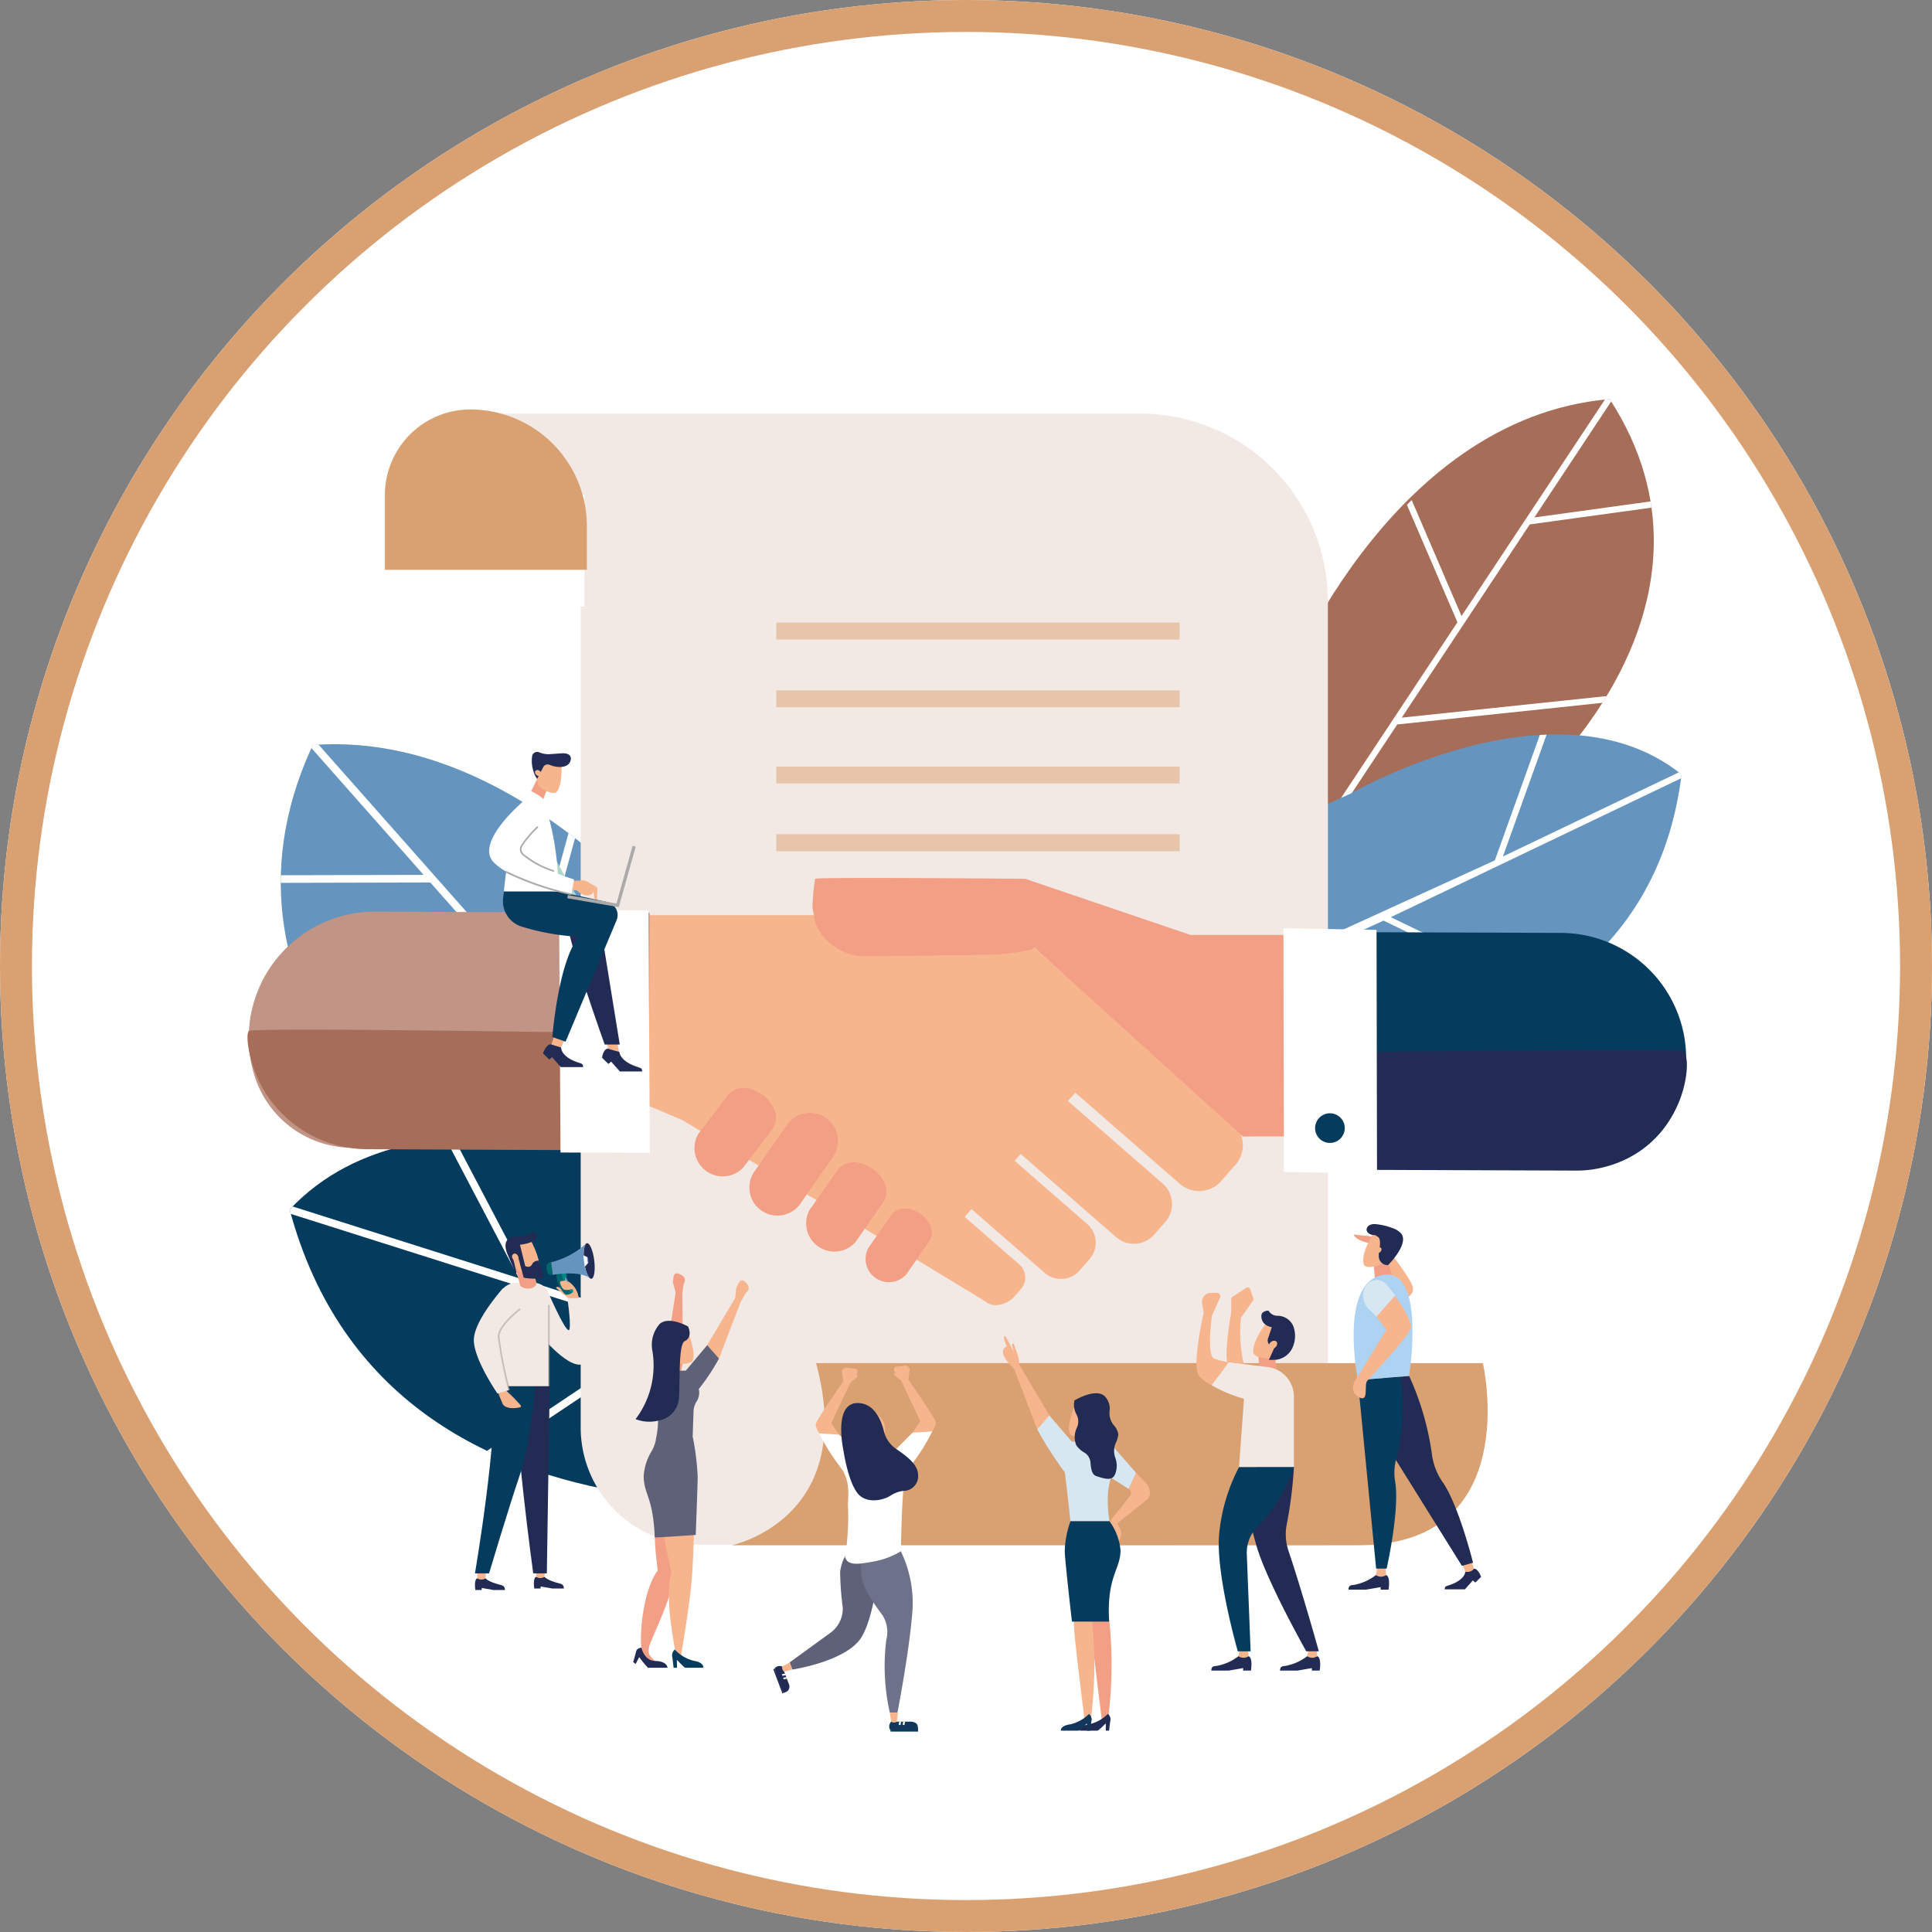 <svg xmlns="http://www.w3.org/2000/svg" xmlns:xlink="http://www.w3.org/1999/xlink" width="242" height="242" viewBox="0 0 242 242">
  <rect x="0" y="0" width="242" height="242" fill="#808080" stroke="none"/>
  <defs>
    <clipPath id="clip-path">
      <rect id="Rectángulo_25707" data-name="Rectángulo 25707" width="180.3" height="166.905" fill="none"/>
    </clipPath>
    <clipPath id="clip-path-3">
      <rect id="Rectángulo_25697" data-name="Rectángulo 25697" width="50.523" height="2.121" fill="none"/>
    </clipPath>
    <clipPath id="clip-path-7">
      <rect id="Rectángulo_25704" data-name="Rectángulo 25704" width="0.214" height="10.189" fill="none"/>
    </clipPath>
    <clipPath id="clip-path-8">
      <rect id="Rectángulo_25705" data-name="Rectángulo 25705" width="2.878" height="10.279" fill="none"/>
    </clipPath>
  </defs>
  <g id="Grupo_25334" data-name="Grupo 25334" transform="translate(-305 -7107)">
    <g id="Elipse_60" data-name="Elipse 60" transform="translate(305 7107)" fill="#fff" stroke="#d9a171" stroke-width="4">
      <circle cx="121" cy="121" r="121" stroke="none"/>
      <circle cx="121" cy="121" r="119" fill="none"/>
    </g>
    <g id="Grupo_25024" data-name="Grupo 25024" transform="translate(336 7156.99)">
      <g id="Grupo_25023" data-name="Grupo 25023" clip-path="url(#clip-path)">
        <g id="Grupo_25022" data-name="Grupo 25022">
          <g id="Grupo_25021" data-name="Grupo 25021" clip-path="url(#clip-path)">
            <path id="Trazado_64890" data-name="Trazado 64890" d="M68.092,140.475S44.7,103.918,14.242,106.164C-1.287,139.446,33.2,162.406,33.2,162.406l37.248,7.286Z" transform="translate(-6.057 -62.839)" fill="#6595bf"/>
            <path id="Trazado_64891" data-name="Trazado 64891" d="M46.277,117.3l-5.071,18.566L14.975,106.213c-.24.013-.48.021-.721.039-.062.131-.115.26-.174.391l14.049,15.88-17.88.043c0,.17,0,.338-.005.507v.448l18.726-.045,23.413,26.463-31.377,1.077c.257.315.514.626.771.929l31.426-1.078,16.626,18.791.63.123-.076-.94L41.963,136.717l5.134-18.8q-.407-.314-.82-.625" transform="translate(-6.069 -62.927)" fill="#fff"/>
            <path id="Trazado_64892" data-name="Trazado 64892" d="M63.2,231.672S29.617,218.1,12.956,235.829c12.857,47.989,74.806,35.023,74.806,35.023Z" transform="translate(-7.676 -134.314)" fill="#053c5e"/>
            <path id="Trazado_64893" data-name="Trazado 64893" d="M12.956,236.06c.049.185.1.366.153.549l46.767,14.825L37.681,266.285q.5.241,1.014.471L61.042,251.8l18.266,5.791-.784-1.252L42.96,245.069l-9.441-17.975q-.515.041-1.03.094l9.176,17.47-28.333-8.982c-.125.128-.252.251-.375.382Z" transform="translate(-7.676 -134.545)" fill="#fff"/>
            <path id="Trazado_64894" data-name="Trazado 64894" d="M317.538,37.019S330.638,2.392,358.753,0c16.437,25.311-9.006,47.933-9.006,47.933L320.268,58.115Z" transform="translate(-188.129)" fill="#a66d58"/>
            <path id="Trazado_64895" data-name="Trazado 64895" d="M337.858,12.643,344.1,27.173,362.065.051c.2-.017.393-.037.592-.051.065.1.123.2.187.3l-9.62,14.526,14.555-2.006c.023.138.041.275.062.412l.05.365-15.244,2.1L336.615,39.9,362.272,37.2c-.173.286-.347.569-.522.844l-25.7,2.711L324.67,57.943l-.5.172-.045-.774,19.46-29.386-6.324-14.71q.3-.3.6-.6" transform="translate(-192.032)" fill="#fff"/>
            <path id="Trazado_64896" data-name="Trazado 64896" d="M305.37,110.441l-23.322,10.492c7.478,4.241,13.636,11.513,13.8,20.39q.016.855-.026,1.679a47.309,47.309,0,0,0,24.01-2.359c12.48-4.657,24.618-13.986,26.9-32.558-15.582-12.525-41.365,2.355-41.365,2.355" transform="translate(-167.103 -61.066)" fill="#6595bf"/>
            <path id="Trazado_64897" data-name="Trazado 64897" d="M363.472,108.127h0c-.115-.092-.232-.179-.348-.269L341.092,118.4l5.472-15.264q-.425.016-.849.041l-5.631,15.706-29.787,13.6q.248.48.471.973l15.371-7.025,19.892,9.615q.388-.245.772-.5L327.046,126l36.365-17.4c.02-.154.042-.308.062-.464" transform="translate(-183.84 -61.105)" fill="#fff"/>
            <path id="Trazado_64898" data-name="Trazado 64898" d="M67.1,4.462V14.6H81.961V28.645h-.468V131.5a14.682,14.682,0,0,0,14.639,14.639c1.276,0,78.954.072,78.954.072V27.994A23.532,23.532,0,0,0,151.553,4.462Z" transform="translate(-39.756 -2.644)" fill="#f2e9e4"/>
            <path id="Trazado_64899" data-name="Trazado 64899" d="M42.236,23.27V13.864A10.715,10.715,0,0,1,52.9,3.184,14.621,14.621,0,0,1,67.535,17.7V23.27Z" transform="translate(-25.023 -1.886)" fill="#d9a171"/>
            <g id="Grupo_25005" data-name="Grupo 25005" transform="translate(66.231 27.998)" opacity="0.5">
              <g id="Grupo_25004" data-name="Grupo 25004">
                <g id="Grupo_25003" data-name="Grupo 25003" clip-path="url(#clip-path-3)">
                  <rect id="Rectángulo_25696" data-name="Rectángulo 25696" width="50.524" height="2.121" transform="translate(0)" fill="#d9a171"/>
                </g>
              </g>
            </g>
            <g id="Grupo_25008" data-name="Grupo 25008" transform="translate(66.231 36.482)" opacity="0.5">
              <g id="Grupo_25007" data-name="Grupo 25007">
                <g id="Grupo_25006" data-name="Grupo 25006" clip-path="url(#clip-path-3)">
                  <rect id="Rectángulo_25698" data-name="Rectángulo 25698" width="50.524" height="2.121" transform="translate(0 0)" fill="#d9a171"/>
                </g>
              </g>
            </g>
            <g id="Grupo_25011" data-name="Grupo 25011" transform="translate(66.231 46.026)" opacity="0.5">
              <g id="Grupo_25010" data-name="Grupo 25010">
                <g id="Grupo_25009" data-name="Grupo 25009" clip-path="url(#clip-path-3)">
                  <rect id="Rectángulo_25700" data-name="Rectángulo 25700" width="50.524" height="2.121" transform="translate(0 0)" fill="#d9a171"/>
                </g>
              </g>
            </g>
            <g id="Grupo_25014" data-name="Grupo 25014" transform="translate(66.231 54.509)" opacity="0.5">
              <g id="Grupo_25013" data-name="Grupo 25013">
                <g id="Grupo_25012" data-name="Grupo 25012" clip-path="url(#clip-path-3)">
                  <rect id="Rectángulo_25702" data-name="Rectángulo 25702" width="50.524" height="2.121" transform="translate(0)" fill="#d9a171"/>
                </g>
              </g>
            </g>
            <path id="Trazado_64900" data-name="Trazado 64900" d="M227.271,319.113h-78.46s15.86-3.259,10.574-22.818h83.524s5.286,22.818-15.638,22.818" transform="translate(-88.165 -175.544)" fill="#d9a171"/>
            <path id="Trazado_64901" data-name="Trazado 64901" d="M185.423,184.673,155.9,158.609H104.6v22.96l6.413.413,5.377,2.276,30.2,17.994,7.839,4.762c1.026.895,2.776.314,3.589-.617l.8-.915a2.181,2.181,0,0,0-.231-3.173L151.8,196.4l.865-.97,9.073,7.907a3.107,3.107,0,0,0,4.526-.289l1.137-1.3a3.108,3.108,0,0,0-.331-4.523l-9.005-7.849.759-.853,11.845,10.325a3.407,3.407,0,0,0,4.96-.317l1.246-1.429a3.407,3.407,0,0,0-.363-4.957l-11.772-10.26.921-1.033,13.121,11.436a3.7,3.7,0,0,0,5.357-.6l1.415-1.624a3.7,3.7,0,0,0-.136-5.388" transform="translate(-61.972 -93.97)" fill="#f7b58e"/>
            <path id="Trazado_64902" data-name="Trazado 64902" d="M234.432,179.555,233.4,154.32h-12.41l-20.705-7.032s-25.855-.243-26.327,0a33.532,33.532,0,0,0-.333,3.621l.436,2.152A6.943,6.943,0,0,0,180.642,157l15.483-.205c.923-.011,4.661-.337,5.33-.873l26.091,23.639Z" transform="translate(-102.865 -87.199)" fill="#f39f85"/>
            <path id="Trazado_64903" data-name="Trazado 64903" d="M177.728,244.589a3.539,3.539,0,0,1-5.76-4.012l3.439-4.937c.975-1.4,2.873-1.375,4.463-.267s2.271,2.88,1.3,4.278Z" transform="translate(-101.59 -138.97)" fill="#f39f85"/>
            <path id="Trazado_64904" data-name="Trazado 64904" d="M160.807,230.477a3.513,3.513,0,1,1-5.759-4.011l4.1-5.884a3.516,3.516,0,0,1,5.758,4.013Z" transform="translate(-91.454 -129.847)" fill="#f39f85"/>
            <path id="Trazado_64905" data-name="Trazado 64905" d="M143.31,221.737a3.538,3.538,0,0,1-5.586-4.249l3.642-4.788c1.033-1.357,2.929-1.253,4.471-.08s2.147,2.973,1.115,4.33Z" transform="translate(-81.26 -125.431)" fill="#f39f85"/>
            <path id="Trazado_64906" data-name="Trazado 64906" d="M194.944,257.042a2.921,2.921,0,0,1-4.754-3.312l2.839-4.075c.8-1.155,2.371-1.136,3.684-.22s1.874,2.378,1.07,3.532Z" transform="translate(-112.436 -147.385)" fill="#f39f85"/>
            <path id="Trazado_64907" data-name="Trazado 64907" d="M353.467,163.893l-34.439-.122-.1,29.594,37.042.13a13.005,13.005,0,0,0,12.4-8.94,15.742,15.742,0,0,0-14.9-20.662" transform="translate(-188.95 -97.028)" fill="#053c5e"/>
            <path id="Trazado_64908" data-name="Trazado 64908" d="M368.736,200.123c-10.62-.192-49.764.289-49.764.289l-.052,14.634,36.38.128a13.858,13.858,0,0,0,13.833-11.781c.214-1.516.151-2.729-.4-3.27" transform="translate(-188.949 -118.538)" fill="#212b53"/>
            <path id="Trazado_64909" data-name="Trazado 64909" d="M330.06,162.852l.06,30.523-11.666-.195-.059-30.524Z" transform="translate(-188.636 -96.368)" fill="#fff"/>
            <path id="Trazado_64910" data-name="Trazado 64910" d="M330,219.509a1.857,1.857,0,1,1-1.864,1.851A1.859,1.859,0,0,1,330,219.509" transform="translate(-194.409 -130.051)" fill="#053c5e"/>
            <path id="Trazado_64911" data-name="Trazado 64911" d="M16.26,157.528l34.328.151-.13,29.593-37.151-.163a12.854,12.854,0,0,1-12.185-8.932A15.822,15.822,0,0,1,16.26,157.528" transform="translate(-0.211 -93.329)" fill="#c19485"/>
            <path id="Trazado_64912" data-name="Trazado 64912" d="M.2,193.932c4.319-.423,50.11.373,50.11.373l-.064,14.632-35.194-.155A15.123,15.123,0,0,1,.077,195.774c-.124-.931-.107-1.6.123-1.842" transform="translate(0 -114.824)" fill="#a66d58"/>
            <path id="Trazado_64913" data-name="Trazado 64913" d="M95.776,157.043l.176,30.369,11.191.049-.176-30.368Z" transform="translate(-56.744 -93.042)" fill="#fff"/>
            <path id="Trazado_64914" data-name="Trazado 64914" d="M89.343,361.972s.309.428,1.767.8c.321.082.667.138.667.667H90.337l-1.471-.254v.254h-.794s-.221-1.3.243-1.466Z" transform="translate(-52.148 -214.455)" fill="#212b53"/>
            <path id="Trazado_64915" data-name="Trazado 64915" d="M89.848,359.682l-.076.933a.9.9,0,0,1-.973.033l-.055-.033v-.933Z" transform="translate(-52.577 -213.098)" fill="#f7b58e"/>
            <path id="Trazado_64916" data-name="Trazado 64916" d="M71.236,362.429s.309.428,1.767.8c.321.081.667.137.667.667H72.231l-1.47-.254v.254h-.795s-.221-1.3.243-1.466Z" transform="translate(-41.421 -214.725)" fill="#212b53"/>
            <path id="Trazado_64917" data-name="Trazado 64917" d="M71.742,360.139l-.076.933a.9.9,0,0,1-.973.033l-.055-.033v-.933Z" transform="translate(-41.851 -213.369)" fill="#f7b58e"/>
            <path id="Trazado_64918" data-name="Trazado 64918" d="M86.8,300.486l-.358,23.442H84.736s-2.6-18.926-2.045-23.442,4.111,0,4.111,0" transform="translate(-48.945 -176.838)" fill="#212b53"/>
            <path id="Trazado_64919" data-name="Trazado 64919" d="M77.472,303.391s-.595,7.2-1.96,11.188-3.831,12.26-3.831,12.26H69.913s2.952-17.289,2.277-23.447Z" transform="translate(-41.421 -179.748)" fill="#053c5e"/>
            <path id="Trazado_64920" data-name="Trazado 64920" d="M90.87,274.114s2.1,4.908,2.639,4.908c.427,0-.16-4.008-.16-4.008h1.763s2.217,6.87.454,8.125-5.636-3.552-5.636-3.552Z" transform="translate(-53.28 -162.402)" fill="#f2e9e4"/>
            <path id="Trazado_64921" data-name="Trazado 64921" d="M76.837,304.765l.638,1.577c.307.619,1.436.635,2.186.439a.156.156,0,0,0,.073-.256,21.609,21.609,0,0,0-1.85-1.867Z" transform="translate(-45.523 -180.498)" fill="#f7b58e"/>
            <path id="Trazado_64922" data-name="Trazado 64922" d="M81.363,271.586a1.979,1.979,0,0,1,1.695.939,1.333,1.333,0,0,1,.207.673v11.345H76.823V273.936a2.451,2.451,0,0,1,2.437-2.358c.981,0,1.653,0,2.1.008" transform="translate(-45.515 -160.9)" fill="#f2e9e4"/>
            <g id="Grupo_25017" data-name="Grupo 25017" transform="translate(37.643 113.459)" opacity="0.5">
              <g id="Grupo_25016" data-name="Grupo 25016">
                <g id="Grupo_25015" data-name="Grupo 25015" clip-path="url(#clip-path-7)">
                  <path id="Trazado_64923" data-name="Trazado 64923" d="M92.366,288.591V278.4l.214.007v10.182Z" transform="translate(-92.366 -278.402)" fill="#9e9590"/>
                </g>
              </g>
            </g>
            <path id="Trazado_64924" data-name="Trazado 64924" d="M82.182,266.266l.687,2.586a1.635,1.635,0,0,0,1.363.27c.777-.206.628-.766.628-.766l-.44-1.657-1.229.006Z" transform="translate(-48.69 -157.753)" fill="#f39f85"/>
            <path id="Trazado_64925" data-name="Trazado 64925" d="M83.844,262.159a.991.991,0,0,0,.536-.3c.4-1.282-1.174-4.036-1.174-4.036l-2.384,1.113.447,2.007a1.726,1.726,0,0,0,.988,1.2,2.771,2.771,0,0,0,1.586.016" transform="translate(-47.885 -152.749)" fill="#f7b58e"/>
            <path id="Trazado_64926" data-name="Trazado 64926" d="M81.119,257.505a5.54,5.54,0,0,0,1.705-.453c.833-.388.018-1.2.018-1.2a3.56,3.56,0,0,1-1.763.6c-.806.091-1.055,0-1.481.393-.58.54-.093,1.719-.093,1.719l1.06,2.486.139-.037s-.373-1.546-.512-2.069c.083-.277.241-.319.379-.292a.406.406,0,0,1,.3.3l.713,2.683a6.869,6.869,0,0,0,2.3.034c.4-.249-.419-2.16-.419-2.16a.826.826,0,0,0-.832.454c-.271.533-.857.209-.857.209Z" transform="translate(-46.99 -151.581)" fill="#212b53"/>
            <path id="Trazado_64927" data-name="Trazado 64927" d="M98.348,273.03l-.062-.339a2.82,2.82,0,0,0-1.576-1.926h-.748l.231,1.6,1.056.666Z" transform="translate(-56.854 -160.418)" fill="#f7b58e"/>
            <path id="Trazado_64928" data-name="Trazado 64928" d="M81.523,262.676a.451.451,0,0,1,.521.3.389.389,0,0,1-.159.544.452.452,0,0,1-.521-.3.389.389,0,0,1,.159-.543" transform="translate(-48.178 -155.615)" fill="#f7b58e"/>
            <path id="Trazado_64929" data-name="Trazado 64929" d="M95.811,273.44l1.458.844s-.915-.009-.93,0L94.8,272.993s.112-.225.462-.035a1.781,1.781,0,0,1,.553.483" transform="translate(-56.163 -161.672)" fill="#f7b58e"/>
            <path id="Trazado_64930" data-name="Trazado 64930" d="M73.212,273.32s-3.642,4.045-3.642,6.47,2.956,6.7,2.956,6.7l1.46-.428a55.87,55.87,0,0,1-1.318-6.7c0-1.407,2.706-3.469,2.706-3.469" transform="translate(-41.218 -161.932)" fill="#f2e9e4"/>
            <g id="Grupo_25020" data-name="Grupo 25020" transform="translate(31.344 113.88)" opacity="0.5">
              <g id="Grupo_25019" data-name="Grupo 25019">
                <g id="Grupo_25018" data-name="Grupo 25018" clip-path="url(#clip-path-8)">
                  <path id="Trazado_64931" data-name="Trazado 64931" d="M77.125,282.988a54.729,54.729,0,0,0,1.324,6.671l-.216.054a54.46,54.46,0,0,1-1.321-6.725c0-1.443,2.636-3.469,2.749-3.555l.129.17c-.026.02-2.664,2.046-2.664,3.385" transform="translate(-76.911 -279.433)" fill="#9e9590"/>
                </g>
              </g>
            </g>
            <path id="Trazado_64932" data-name="Trazado 64932" d="M94.944,268.219a3.863,3.863,0,0,0,1.013,2.721.422.422,0,0,0,.289.116,1.068,1.068,0,0,0,.489-.146.467.467,0,0,0,.275-.255.2.2,0,0,0-.047-.207,2.863,2.863,0,0,1-.794-2.1,1.584,1.584,0,0,0-1.225-.126" transform="translate(-56.249 -158.868)" fill="#00666b"/>
            <path id="Trazado_64933" data-name="Trazado 64933" d="M97.774,270.849a.31.31,0,0,0,.149-.184.2.2,0,0,0-.047-.207,2.863,2.863,0,0,1-.794-2.1,1.333,1.333,0,0,0-.6-.19,4.362,4.362,0,0,0,1.294,2.685" transform="translate(-57.161 -158.877)" fill="#01888b"/>
            <path id="Trazado_64934" data-name="Trazado 64934" d="M97.374,270.552c.074.217.2.369.288.34s.095-.228.021-.445-.2-.369-.288-.34-.095.228-.021.445" transform="translate(-57.661 -160.026)" fill="#00666b"/>
            <path id="Trazado_64935" data-name="Trazado 64935" d="M97.457,270.085l.09-.033v.047l-.058.032Z" transform="translate(-57.74 -159.995)" fill="#f49b42"/>
            <path id="Trazado_64936" data-name="Trazado 64936" d="M98.072,271.991l.109-.035-.129,0Z" transform="translate(-58.092 -161.122)" fill="#e7375e"/>
            <path id="Trazado_64937" data-name="Trazado 64937" d="M97.553,270.491c.074.217.2.369.288.34s.095-.228.021-.445-.2-.369-.288-.34-.095.228-.021.445" transform="translate(-57.767 -159.99)" fill="#6595bf"/>
            <path id="Trazado_64938" data-name="Trazado 64938" d="M92.57,265.226l-.172.022a.587.587,0,0,0-.524.641l.057.451a.588.588,0,0,0,.666.492l.172-.021Z" transform="translate(-54.43 -157.136)" fill="#00666b"/>
            <path id="Trazado_64939" data-name="Trazado 64939" d="M104.651,261.587c.154,1.23,0,2.261-.352,2.305s-.756-.917-.91-2.147,0-2.261.352-2.305.756.917.91,2.147" transform="translate(-61.219 -153.707)" fill="#212b53"/>
            <path id="Trazado_64940" data-name="Trazado 64940" d="M102.978,263.094l.54.262.09.72-.456.531-.3-.914Z" transform="translate(-60.939 -155.873)" fill="#fff"/>
            <path id="Trazado_64941" data-name="Trazado 64941" d="M97.476,261.884a3.644,3.644,0,0,1,.2-2.209h0a10.261,10.261,0,0,1-4.327,2.291l.2,1.571s3.293-.6,4.67.441h0a3.637,3.637,0,0,1-.74-2.092" transform="translate(-55.305 -153.847)" fill="#6595bf"/>
            <path id="Trazado_64942" data-name="Trazado 64942" d="M104.538,264.083c.025.2.015.366-.023.37s-.088-.153-.113-.353-.015-.366.023-.37.088.153.113.353" transform="translate(-61.846 -156.25)" fill="#6595bf"/>
            <path id="Trazado_64943" data-name="Trazado 64943" d="M97.615,271.917a1.717,1.717,0,0,1-.814.133c-.424,0-.615-.521-.688-.8-.025-.1-.048-.242.077-.3l.681-.095Z" transform="translate(-56.932 -160.466)" fill="#f7b58e"/>
            <path id="Trazado_64944" data-name="Trazado 64944" d="M299.646,386.375a6.28,6.28,0,0,1-2.578,1.186c-.395.1-.82-.034-.82.617h2.175l1.809-.313v.313h.977s.272-1.6-.3-1.8Z" transform="translate(-175.516 -228.913)" fill="#212b53"/>
            <path id="Trazado_64945" data-name="Trazado 64945" d="M304.779,383.559l-.192,1.148a1.106,1.106,0,0,0,1.2.04l.067-.04-.1-1.148Z" transform="translate(-180.456 -227.244)" fill="#f7b58e"/>
            <path id="Trazado_64946" data-name="Trazado 64946" d="M320.768,386.375a6.283,6.283,0,0,1-2.578,1.186c-.394.1-.82-.034-.82.617h2.175l1.809-.313v.313h.977s.272-1.6-.3-1.8Z" transform="translate(-188.03 -228.913)" fill="#212b53"/>
            <path id="Trazado_64947" data-name="Trazado 64947" d="M325.9,383.559l-.192,1.148a1.106,1.106,0,0,0,1.2.04l.067-.04-.1-1.148Z" transform="translate(-192.97 -227.244)" fill="#f7b58e"/>
            <path id="Trazado_64948" data-name="Trazado 64948" d="M304.24,274.66a.329.329,0,0,0,.04-.3l-.4-1.122a.328.328,0,0,0-.488-.163l-1.737,1.137a.328.328,0,0,0-.149.275v1.705s-.87,4.612-.461,6.423,1.714.414,2.069.106a17.414,17.414,0,0,1-.385-5.894Z" transform="translate(-178.29 -161.756)" fill="#f7b58e"/>
            <path id="Trazado_64949" data-name="Trazado 64949" d="M295.679,287.148s-2.833-.9-3.721-2.116.615-7.852.615-7.852l-.194-1.195a1.113,1.113,0,0,1,1.088-1.291l.757-.007a.433.433,0,0,1,.4.609l-1,2.24s-.747,5.029.3,5.41a11.8,11.8,0,0,0,2.661.552Z" transform="translate(-172.808 -162.742)" fill="#f7b58e"/>
            <path id="Trazado_64950" data-name="Trazado 64950" d="M312.647,328.271a53.264,53.264,0,0,1-.9,7.182,6.421,6.421,0,0,0,.221,3.3c1.692,5.026,3.8,12.583,3.8,12.583h-1.575s-5.047-8.932-6.279-13.362-1.443-5.837-1.443-5.837l1.466-3.868Z" transform="translate(-181.573 -194.488)" fill="#212b53"/>
            <path id="Trazado_64951" data-name="Trazado 64951" d="M311.244,282.362l2.838,1.851-.876,2.243c-.012.032-.029.061-.043.092-.062,0-.125-.008-.188-.008h-.06a2.19,2.19,0,0,0-1.809,1.1,3.781,3.781,0,0,1-1.34-.348,1.392,1.392,0,0,1-.631-.478c-.3-1.591,2.109-4.449,2.109-4.449" transform="translate(-183.135 -167.289)" fill="#f7b58e"/>
            <path id="Trazado_64952" data-name="Trazado 64952" d="M312.826,294.8l.248,1.549H310.88l-.158-1.9Z" transform="translate(-184.091 -174.452)" fill="#f39f85"/>
            <path id="Trazado_64953" data-name="Trazado 64953" d="M312.561,286.335l.667-1.479-.433-.272a.815.815,0,0,1-.338-.953l.475-1.394s-1.35-.165-1.31-1.423c0-.648.892-.652.892-.652a1.3,1.3,0,0,0,1.093.648,2.151,2.151,0,0,1,1.988,1.234,3.545,3.545,0,0,1-.137,2.889,2.634,2.634,0,0,1-2.1,1.4Z" transform="translate(-184.623 -165.986)" fill="#212b53"/>
            <path id="Trazado_64954" data-name="Trazado 64954" d="M314.953,289.652a.628.628,0,0,1-.359.689c-.278.148-.567.078-.646-.155a.627.627,0,0,1,.358-.689c.278-.148.568-.078.647.155" transform="translate(-185.99 -171.47)" fill="#f7b58e"/>
            <path id="Trazado_64955" data-name="Trazado 64955" d="M299.757,309.178h6.879v-8.826a3.744,3.744,0,0,0-3.4-3.729l-4.784-.579s-.562.861-2.13,2.862a16.143,16.143,0,0,0,4.064,1.7Z" transform="translate(-175.562 -175.395)" fill="#f2e9e4"/>
            <path id="Trazado_64956" data-name="Trazado 64956" d="M307.94,328.271a20.522,20.522,0,0,1-4.557,7.458,4.612,4.612,0,0,0-1.338,3.584l.472,12.026h-1.605s-2.876-9.987-2.313-14.909a22.592,22.592,0,0,1,2.461-8.158Z" transform="translate(-176.866 -194.488)" fill="#053c5e"/>
            <path id="Trazado_64957" data-name="Trazado 64957" d="M370.534,359.839s0,1.1-2.217,1.763c-.454.135-.306.27-.391.461h2.545l1-1.12.31.266.719-.706s-.336-1.022-.883-1.031l-1.08.368" transform="translate(-217.982 -212.973)" fill="#212b53"/>
            <path id="Trazado_64958" data-name="Trazado 64958" d="M373.311,357.459l.414.954a1,1,0,0,0,1.034-.314l.045-.054-.334-.981Z" transform="translate(-221.173 -211.547)" fill="#f7b58e"/>
            <path id="Trazado_64959" data-name="Trazado 64959" d="M341.829,361.447a6.34,6.34,0,0,1-2.6,1.2c-.4.1-.828-.034-.828.623h2.2l1.827-.316v.316h.987s.275-1.613-.3-1.82Z" transform="translate(-200.487 -214.144)" fill="#212b53"/>
            <path id="Trazado_64960" data-name="Trazado 64960" d="M347.013,358.6l-.194,1.159a1.115,1.115,0,0,0,1.209.041l.068-.041L348,358.6Z" transform="translate(-205.477 -212.458)" fill="#f7b58e"/>
            <path id="Trazado_64961" data-name="Trazado 64961" d="M352.254,300.243a34.979,34.979,0,0,1,2.862,9.851,7.844,7.844,0,0,0,1.327,3.43c2.023,2.885,3.818,10.108,3.818,10.108l-1.393.4-9.9-15.875.067-7.66Z" transform="translate(-206.75 -177.883)" fill="#212b53"/>
            <path id="Trazado_64962" data-name="Trazado 64962" d="M346.6,300.46a27.642,27.642,0,0,1-.522,10.308,6.712,6.712,0,0,0-.125,2.844c.589,3.559-1.066,10.887-1.066,10.887h-1.318l-2.292-23.612Z" transform="translate(-202.196 -178.011)" fill="#053c5e"/>
            <path id="Trazado_64963" data-name="Trazado 64963" d="M345.638,265.1s2.115-.421,1.771-1.76-4.3-6.2-4.3-6.2l-3.095-.344s.2.749,2.148,1.089,3.474,7.22,3.474,7.22" transform="translate(-201.447 -152.139)" fill="#f7b58e"/>
            <path id="Trazado_64964" data-name="Trazado 64964" d="M342.564,258.044c.186-.3.366-.6.549-.906l0,0-3.095-.344s.2.748,2.148,1.089a1.116,1.116,0,0,1,.4.164" transform="translate(-201.447 -152.139)" fill="#f39f85"/>
            <path id="Trazado_64965" data-name="Trazado 64965" d="M346.13,265.569l.2,2.245,2.171-.688-.559-1.789Z" transform="translate(-205.069 -157.202)" fill="#f39f85"/>
            <path id="Trazado_64966" data-name="Trazado 64966" d="M344.2,256.369s-1.662,2.5-1.2,3.965c.516.734,2.636-.286,2.636-.286v-3.392Z" transform="translate(-203.163 -151.889)" fill="#f7b58e"/>
            <path id="Trazado_64967" data-name="Trazado 64967" d="M345.286,255.285a2.035,2.035,0,0,1,.947.442c.4.361.057,1.812.057,1.812l-.018.511a1.122,1.122,0,0,0,1.121,1.16h.042s2.751-2.738,1.6-4a2.581,2.581,0,0,0-3.755.074" transform="translate(-204.569 -150.731)" fill="#212b53"/>
            <path id="Trazado_64968" data-name="Trazado 64968" d="M346.615,261.2a.46.46,0,0,1,.318-.475c.216-.085.423-.01.463.167a.46.46,0,0,1-.318.475c-.216.085-.423.01-.463-.167" transform="translate(-205.352 -154.447)" fill="#f7b58e"/>
            <path id="Trazado_64969" data-name="Trazado 64969" d="M343.953,254.245c0,.38.42.688.939.688s2.314-.308,2.314-.688-1.8-.688-2.314-.688-.939.308-.939.688" transform="translate(-203.779 -150.223)" fill="#212b53"/>
            <path id="Trazado_64970" data-name="Trazado 64970" d="M346.926,281.769s2.2-13.765-3.381-12.643c-5.45,1.1-3.037,13.159-3.037,13.159Z" transform="translate(-201.423 -159.409)" fill="#aed3f2"/>
            <path id="Trazado_64971" data-name="Trazado 64971" d="M343.946,272.07s3.575,4.406,3.032,5.637-5.172,6.2-5.435,6.48c-.4.579.284,2.8-1.092,1.983s-.261-2.379.053-2.737l3.454-5.668L341.9,275Z" transform="translate(-201.307 -161.191)" fill="#f7b58e"/>
            <path id="Trazado_64972" data-name="Trazado 64972" d="M346.918,272.68l-2.359,2.671-.955-.972a2.367,2.367,0,0,1-.6-2.384,1.961,1.961,0,0,1,.481-.789l.029-.028a1.6,1.6,0,0,1,2.339.179Z" transform="translate(-203.151 -160.409)" fill="#d6e7f2"/>
            <path id="Trazado_64973" data-name="Trazado 64973" d="M178.29,301.186q.381.2.779.379l-.052.011-2.431,5.146.99,1.436-2.16.279s-.9-1.092-.747-1.674,3.588-5.5,3.588-5.5Z" transform="translate(-103.474 -178.441)" fill="#f7b58e"/>
            <path id="Trazado_64974" data-name="Trazado 64974" d="M184.6,323.875c-1.848-.3-5.326-1.13-5.763-1.187a25.556,25.556,0,0,1-3.106-4.807l2.484.168,4.294,4.331a27.692,27.692,0,0,1,2.387,1.556c-.1-.022-.2-.044-.3-.061" transform="translate(-104.116 -188.332)" fill="#fff"/>
            <path id="Trazado_64975" data-name="Trazado 64975" d="M182.843,299.317l-.146-1.166a.3.3,0,0,1,.112-.268l.193-.15a.3.3,0,0,1,.217-.06l1.15.139a.3.3,0,0,1,.259.261l.016.143a.294.294,0,0,1-.059.213l-.887,1.159Z" transform="translate(-108.24 -176.358)" fill="#f7b58e"/>
            <path id="Trazado_64976" data-name="Trazado 64976" d="M184.258,300.365l.82-.639a.284.284,0,0,0,0-.444l-.351-.284c-.093-.075-.7.164-.7.164s.05.476.581.2c.014.082.134.183.134.183a1.275,1.275,0,0,0-1.107.626Z" transform="translate(-108.8 -177.136)" fill="#f7b58e"/>
            <path id="Trazado_64977" data-name="Trazado 64977" d="M201.493,300.585q-.381.2-.779.379l.052.011,2.431,5.146-.99,1.435,2.16.279s.9-1.092.747-1.674-3.588-5.5-3.588-5.5Z" transform="translate(-118.915 -178.085)" fill="#f7b58e"/>
            <path id="Trazado_64978" data-name="Trazado 64978" d="M188.279,323.274c1.848-.3,5.326-1.13,5.763-1.187a25.582,25.582,0,0,0,3.106-4.807l-2.484.168-4.294,4.331a27.657,27.657,0,0,0-2.387,1.556c.1-.022.2-.044.3-.061" transform="translate(-111.373 -187.976)" fill="#fff"/>
            <path id="Trazado_64979" data-name="Trazado 64979" d="M200.526,298.715l.146-1.166a.3.3,0,0,0-.112-.268l-.194-.15a.3.3,0,0,0-.217-.06l-1.15.139a.3.3,0,0,0-.259.261l-.016.143a.3.3,0,0,0,.06.213l.887,1.159Z" transform="translate(-117.735 -176.001)" fill="#f7b58e"/>
            <path id="Trazado_64980" data-name="Trazado 64980" d="M199.7,299.763l-.82-.639a.284.284,0,0,1,0-.444l.351-.284c.093-.075.7.164.7.164s-.05.476-.581.2c-.014.081-.134.183-.134.183a1.273,1.273,0,0,1,1.106.626Z" transform="translate(-117.763 -176.779)" fill="#f7b58e"/>
            <path id="Trazado_64981" data-name="Trazado 64981" d="M162.958,389.466l.845,2.237a.738.738,0,0,1-.241.872,2.784,2.784,0,0,1-.443.2,26.619,26.619,0,0,1-1.129-3.053l.009-.018a.8.8,0,0,1,.959-.241" transform="translate(-95.973 -230.703)" fill="#212b53"/>
            <path id="Trazado_64982" data-name="Trazado 64982" d="M162.9,393.256l-1.129-3.053-.149.086,1.138,3.025Z" transform="translate(-95.757 -231.18)" fill="#212b53"/>
            <path id="Trazado_64983" data-name="Trazado 64983" d="M164.626,391.737l.074.2-.39.075-.073-.2Z" transform="translate(-97.304 -232.089)" fill="#fff"/>
            <path id="Trazado_64984" data-name="Trazado 64984" d="M165.024,392.8l.074.2-.39.075-.074-.2Z" transform="translate(-97.54 -232.718)" fill="#fff"/>
            <path id="Trazado_64985" data-name="Trazado 64985" d="M165.278,388.27l-.937.528a.6.6,0,0,0,.207.607l.033.026,1.035-.267Z" transform="translate(-97.356 -230.035)" fill="#f7b58e"/>
            <path id="Trazado_64986" data-name="Trazado 64986" d="M174.15,353.637a5.382,5.382,0,0,0-1.169,2.764,36.076,36.076,0,0,0,.328,4.489,3.763,3.763,0,0,1-1.615,3.208l-5.029,3.654.337.9s6.882-1.032,8.69-4.115,2.236-10.061,2.236-10.061Z" transform="translate(-98.743 -209.517)" fill="#5e6178"/>
            <path id="Trazado_64987" data-name="Trazado 64987" d="M189.042,353.908s-.8.96-.319,3.193c.305,1.425,1.646,3.218,2.547,4.453a3.919,3.919,0,0,1,.465,3.078,26.518,26.518,0,0,0,.442,9.1h.957s1.435-7.334,1.86-12.489a14.875,14.875,0,0,0-1.647-8.132Z" transform="translate(-111.721 -209.207)" fill="#6d7189"/>
            <path id="Trazado_64988" data-name="Trazado 64988" d="M183.39,330.373a13.626,13.626,0,0,0,.044-1.719,5.527,5.527,0,0,0-.834-2.725,3.17,3.17,0,0,1,.556-.557,19.154,19.154,0,0,1,3.24-1.3,6.583,6.583,0,0,0,1.413,1.676,6,6,0,0,0,2.638,1.254c-.011.315-.033.675-.071,1.091-.266,2.854-.355,8.238-.355,8.238a10.194,10.194,0,0,1-3.4,1.276c-2.055.39-3.323.515-3.589-.6a31.61,31.61,0,0,0,.358-6.638" transform="translate(-108.184 -192.003)" fill="#fff"/>
            <path id="Trazado_64989" data-name="Trazado 64989" d="M191.281,309.735l1.269,1.254a2.2,2.2,0,0,1,.6,2.044L193,313.7Z" transform="translate(-113.327 -183.506)" fill="#f7b58e"/>
            <path id="Trazado_64990" data-name="Trazado 64990" d="M184.532,308.571c-3.082,0-1.772,5.918-1.772,5.918s.549,3.838,1.772,5.379c1.058,1.334,3.151.932,4.143.292a3.787,3.787,0,0,1,1.6-.591,1.827,1.827,0,0,0,1.838-1.987c0-1.426-1.7-2.529-2.823-3.317a3.7,3.7,0,0,1-1.453-2.148c-.359-1.461-1.234-3.547-3.307-3.547" transform="translate(-108.115 -182.817)" fill="#212b53"/>
            <path id="Trazado_64991" data-name="Trazado 64991" d="M197.478,406.489l2.549,0c.339.047.717.176.78.567a3.022,3.022,0,0,1,.037.518,28.3,28.3,0,0,1-3.47-.019l-.015-.016a.856.856,0,0,1,.119-1.047" transform="translate(-116.849 -240.827)" fill="#12375a"/>
            <path id="Trazado_64992" data-name="Trazado 64992" d="M201.059,409.123l-3.47-.019.031.18h3.444Z" transform="translate(-117.064 -242.379)" fill="#053c5e"/>
            <path id="Trazado_64993" data-name="Trazado 64993" d="M200.227,406.486l.229,0-.071.417h-.223Z" transform="translate(-118.589 -240.827)" fill="#fff"/>
            <path id="Trazado_64994" data-name="Trazado 64994" d="M201.435,406.486l.229,0-.071.417h-.223Z" transform="translate(-119.304 -240.827)" fill="#fff"/>
            <path id="Trazado_64995" data-name="Trazado 64995" d="M197.416,403.714l.175,1.133a.64.64,0,0,0,.683.022l.039-.023.123-1.132Z" transform="translate(-116.961 -239.185)" fill="#f7b58e"/>
            <path id="Trazado_64996" data-name="Trazado 64996" d="M130.769,274.532l.107,7.61-2.066-.55,1.166-7.419Z" transform="translate(-76.315 -162.437)" fill="#f39f85"/>
            <path id="Trazado_64997" data-name="Trazado 64997" d="M130.822,269.407a1.109,1.109,0,0,0,.05.789l.269,1,.189.1.605.218c-.095-.191-.038.015-.038.015l.22-1.538s.647-.9-.777-1.289a.34.34,0,0,0-.37.121.868.868,0,0,0-.148.591" transform="translate(-77.478 -159.184)" fill="#f39f85"/>
            <path id="Trazado_64998" data-name="Trazado 64998" d="M128.527,298.238a44.7,44.7,0,0,0,1.149-5.985l-1.992-1.014-.9,2.629Z" transform="translate(-75.115 -172.548)" fill="#00666b"/>
            <path id="Trazado_64999" data-name="Trazado 64999" d="M120.991,361.075l.866.15c.179-1.074,2.873-6.168,3.092-8.813a59.861,59.861,0,0,1,.925-6.207l-2.9-.862s-.734,0,.072,5.986c-1.812,2.378-2.3,7.775-2.058,9.746" transform="translate(-71.649 -204.603)" fill="#f39f85"/>
            <path id="Trazado_65000" data-name="Trazado 65000" d="M126.309,340s.681,4.095,1.627,8.474c-.989,2.645.518,10.024.546,10,.113-.107.634.534.634.534s1.1-6.512,1.342-9.449.3-6.518.3-6.518Z" transform="translate(-74.833 -201.438)" fill="#f7b58e"/>
            <path id="Trazado_65001" data-name="Trazado 65001" d="M130.836,384.313a.966.966,0,0,0-.337.8c.075.445.183,1.49.183,1.49h.424l-.013-.974c0-.063.909.974,1.063.974H134.4s.149-.657-1.168-.868a4.807,4.807,0,0,1-2.4-1.418" transform="translate(-77.31 -227.691)" fill="#053c5e"/>
            <path id="Trazado_65002" data-name="Trazado 65002" d="M122.038,381.98l-.06.929a.863.863,0,0,0,.153.55,3.473,3.473,0,0,0,.674.7c-.651.21-1.242-.52-1.553-1.005a1.158,1.158,0,0,1-.168-.8l.11-.732Z" transform="translate(-71.73 -226.1)" fill="#f39f85"/>
            <path id="Trazado_65003" data-name="Trazado 65003" d="M119.572,383.746s-.572.051-.667.487-.366,1.316-.366,1.316l.312.249.441-.873a13,13,0,0,0,1.1,1.338h2.449s0-.81-1.533-.847c-1.413-.034-1.733-1.669-1.733-1.669" transform="translate(-70.23 -227.355)" fill="#212b53"/>
            <path id="Trazado_65004" data-name="Trazado 65004" d="M145.139,276.555l-2.72,7.108-1.715-1.276,3.831-6.459Z" transform="translate(-83.362 -163.477)" fill="#f7b58e"/>
            <path id="Trazado_65005" data-name="Trazado 65005" d="M150.227,271.4a1.108,1.108,0,0,0-.246.751l-.12,1.026.14.159.482.427c-.017-.212-.041,0-.041,0l.774-1.347s.936-.6-.245-1.485a.339.339,0,0,0-.388-.025.866.866,0,0,0-.356.494" transform="translate(-88.787 -160.473)" fill="#f7b58e"/>
            <path id="Trazado_65006" data-name="Trazado 65006" d="M130.509,296.189h-1.753l.7-2.06,1.371.842Z" transform="translate(-76.283 -174.26)" fill="#f39f85"/>
            <path id="Trazado_65007" data-name="Trazado 65007" d="M130.541,296.425c-.009-.052-.021-.1-.031-.143a26.48,26.48,0,0,0,2.533-3.815l-1.475-1.68-2.678,3.185-.984,0a1.971,1.971,0,0,0-2.49.32,3.492,3.492,0,0,0-.423,2.878,10.734,10.734,0,0,1,.17,5.286l4.523,1.686s.1-3.006.174-5.115v-.007a2.354,2.354,0,0,1,.367-1.154,2.061,2.061,0,0,0,.314-1.445" transform="translate(-73.986 -172.28)" fill="#5e6178"/>
            <path id="Trazado_65008" data-name="Trazado 65008" d="M130.39,285.041l-2.875,1.006.283,2.146c0,.031.012.06.018.089.055.01.11.02.165.034l.027.008.026.005a1.967,1.967,0,0,1,1.344,1.345,3.387,3.387,0,0,0,1.244-.016,1.25,1.25,0,0,0,.654-.282c.607-1.323-.886-4.336-.886-4.336" transform="translate(-75.548 -168.876)" fill="#f7b58e"/>
            <path id="Trazado_65009" data-name="Trazado 65009" d="M125.441,285.835c-.774.379-.591,4.367-.725,7.083a3.087,3.087,0,0,1-2.614,2.887,4.757,4.757,0,0,1-2.828-.193,11.1,11.1,0,0,0,2.092-8.637,3.946,3.946,0,0,1,.93-3.284c1.16-1.041,3.554.317,3.554.317s.654,1.307-.409,1.826" transform="translate(-70.665 -167.844)" fill="#212b53"/>
            <path id="Trazado_65010" data-name="Trazado 65010" d="M127.944,319.17a33.56,33.56,0,0,1,.6,4.888c0,1-.246,7.312-.246,7.312s-4.3.311-5.132.311c-.207-5.171-1.386-5.33-1.386-7.742a6.874,6.874,0,0,1,.95-2.988,4.377,4.377,0,0,0,.6-1.677l.028-.1Z" transform="translate(-72.152 -189.096)" fill="#5e6178"/>
            <path id="Trazado_65011" data-name="Trazado 65011" d="M261.463,368.986a53.569,53.569,0,0,1-.088,13.42,3.059,3.059,0,0,0-.738,0s-1.023-8.047-1.263-10.734,0-2.865,0-2.865,1.163-6.442,2.088.179" transform="translate(-153.607 -216.839)" fill="#f39f85"/>
            <path id="Trazado_65012" data-name="Trazado 65012" d="M265.251,325.745l2.264,1.444.955-1.99-2.925-3.352Z" transform="translate(-157.151 -190.682)" fill="#d6e7f2"/>
            <path id="Trazado_65013" data-name="Trazado 65013" d="M235.934,297.805l2.772,7.242,1.77-1.317-3.955-6.667Z" transform="translate(-139.782 -175.999)" fill="#f7b58e"/>
            <path id="Trazado_65014" data-name="Trazado 65014" d="M233.566,289.942a1.143,1.143,0,0,1,.408.706l.339,1.011-.108.19-.479.551a.732.732,0,0,0-.189-.379l-.754-.844s-1.237-1.442-.082-1.932c-.677-1.34-.193-1.305-.193-1.305l.607,1.148Z" transform="translate(-137.575 -170.594)" fill="#f7b58e"/>
            <path id="Trazado_65015" data-name="Trazado 65015" d="M235.042,291.587s.249-.235.027-.794.114-.52.114-.52.925,2.18.628,2.427-.77-1.113-.77-1.113" transform="translate(-139.225 -171.976)" fill="#f7b58e"/>
            <path id="Trazado_65016" data-name="Trazado 65016" d="M247.907,315.622l-.83.065-2.82-3.287-1.523,1.734a46.024,46.024,0,0,0,3.441,5.369c.117.555.722,6.143.722,6.143h4.89s-.779-4.1.6-6.382-4.477-3.641-4.477-3.641" transform="translate(-143.811 -185.085)" fill="#d6e7f2"/>
            <path id="Trazado_65017" data-name="Trazado 65017" d="M256.168,368.986a53.58,53.58,0,0,1-.087,13.42,3.062,3.062,0,0,0-.738,0s-1.023-8.047-1.263-10.734,0-2.865,0-2.865,1.163-6.442,2.088.179" transform="translate(-150.47 -216.839)" fill="#f7b58e"/>
            <path id="Trazado_65018" data-name="Trazado 65018" d="M253.521,307.761l2.816.986-.277,2.1c0,.03-.012.058-.018.088-.054.01-.108.02-.162.033l-.026.008-.026,0a1.926,1.926,0,0,0-1.316,1.318,3.326,3.326,0,0,1-1.219-.015,1.223,1.223,0,0,1-.64-.276c-.594-1.3.868-4.248.868-4.248" transform="translate(-149.603 -182.337)" fill="#f7b58e"/>
            <path id="Trazado_65019" data-name="Trazado 65019" d="M254.342,308.226a1.855,1.855,0,0,1,.058,1.619,2.721,2.721,0,0,0-.095,2.219,2.969,2.969,0,0,0,1.031.931,1.591,1.591,0,0,1,.748,1.206c.063.684.128,1.523.714,1.725,1.7.585,2.323.529,2.55-.888a2.874,2.874,0,0,0-.146-1.388,2.48,2.48,0,0,1,.053-1.86,3.245,3.245,0,0,0,.321-1.111,2.343,2.343,0,0,0-.6-1.158,2.382,2.382,0,0,1-.5-1.706,2.189,2.189,0,0,0-.653-1.928c-1.161-.991-3.74.568-3.74.568a2.487,2.487,0,0,0,.263,1.77" transform="translate(-150.497 -181.031)" fill="#212b53"/>
            <path id="Trazado_65020" data-name="Trazado 65020" d="M268.21,330.073,269.3,331.2c.722.748.945,1.789.077,2.361l-3.552,2.822.326.611a1.491,1.491,0,0,1-.13,1.607l-.375.492-.832-2.853,2.576-3.216a.617.617,0,0,0-.133-.96Z" transform="translate(-156.891 -195.556)" fill="#f7b58e"/>
            <path id="Trazado_65021" data-name="Trazado 65021" d="M251.908,344.9a11.928,11.928,0,0,0-.716,3.74c0,1.034.9,8.832.9,8.832h4.655c-.315-5.759,1.43-6.465,1.43-8.954A7.335,7.335,0,0,0,256.8,344.9Z" transform="translate(-148.822 -204.341)" fill="#053c5e"/>
            <path id="Trazado_65022" data-name="Trazado 65022" d="M259.32,404.136a.86.86,0,0,1,.332.727c-.074.408-.18,1.363-.18,1.363h-.418l.013-.891c0-.058-.9.891-1.049.891H255.8s-.147-.6,1.153-.793a4.8,4.8,0,0,0,2.364-1.3" transform="translate(-151.551 -239.435)" fill="#212b53"/>
            <path id="Trazado_65023" data-name="Trazado 65023" d="M253.517,404.136a.861.861,0,0,1,.332.727c-.075.408-.18,1.363-.18,1.363h-.419l.013-.891c0-.058-.9.891-1.049.891H250s-.147-.6,1.153-.793a4.8,4.8,0,0,0,2.364-1.3" transform="translate(-148.112 -239.435)" fill="#12375a"/>
            <path id="Trazado_65024" data-name="Trazado 65024" d="M111.78,198.131l.192,1.144a1.1,1.1,0,0,1-1.192.04l-.067-.04-.283-1.144Z" transform="translate(-65.425 -117.385)" fill="#f7b58e"/>
            <path id="Trazado_65025" data-name="Trazado 65025" d="M90.528,131.8c1.016,3.353,4.425,8.5,4.425,8.5l-2.693-1.1-1.9-4.4s-.845-6.353.171-3" transform="translate(-53.338 -77.505)" fill="#afd8c7"/>
            <path id="Trazado_65026" data-name="Trazado 65026" d="M102.742,161.856l2.124,13.095h-1.888s-4.24-11.782-4.685-15.246c0-1.962,4.286,0,4.286,0Z" transform="translate(-58.235 -94.103)" fill="#212b53"/>
            <path id="Trazado_65027" data-name="Trazado 65027" d="M88.715,118.153l-.7,1.824-1.525-1.1,1.029-2.151Z" transform="translate(-51.239 -69.154)" fill="#f39f85"/>
            <path id="Trazado_65028" data-name="Trazado 65028" d="M90.783,114.631a1.04,1.04,0,0,0,.6-.015c.884-.844.668-3.664.668-3.664l-.988-.683-1.557.571-.451,1.765a1.476,1.476,0,0,0,.358,1.358,2.879,2.879,0,0,0,1.375.67" transform="translate(-52.733 -65.33)" fill="#f7b58e"/>
            <path id="Trazado_65029" data-name="Trazado 65029" d="M88.787,110.322a.609.609,0,0,1,.765-.3,4.818,4.818,0,0,0,.73.223c.611.128,1.75.117,1.944-.813s-1.014-.85-1.014-.85l-1.605.111a2.965,2.965,0,0,1-1.385-.254.651.651,0,0,0-.811.429,4.068,4.068,0,0,0,.166,2,2.914,2.914,0,0,0,.443.926Z" transform="translate(-51.743 -64.219)" fill="#212b53"/>
            <path id="Trazado_65030" data-name="Trazado 65030" d="M88.495,114.048a.47.47,0,0,1,.558.17c.147.186.136.41-.026.5a.47.47,0,0,1-.558-.17c-.147-.185-.136-.41.026-.5" transform="translate(-52.353 -67.546)" fill="#f7b58e"/>
            <path id="Trazado_65031" data-name="Trazado 65031" d="M111.149,200.049s.005,1.216,2.447,1.946c.5.15.338.3.432.509h-2.81l-1.1-1.237-.342.294-.793-.78s.137-1.128.742-1.138c.5.17,1.425.406,1.425.406" transform="translate(-64.568 -118.281)" fill="#212b53"/>
            <path id="Trazado_65032" data-name="Trazado 65032" d="M94.876,196.622l-.456,1.053a1.1,1.1,0,0,1-1.142-.347l-.051-.059.369-1.082Z" transform="translate(-55.233 -116.233)" fill="#f7b58e"/>
            <path id="Trazado_65033" data-name="Trazado 65033" d="M83.794,121.721s.194-.3-1.533-1.192c-2.6,2.6-3.458,12.568-3.458,12.568H85.61a34.443,34.443,0,0,0-1.816-11.376" transform="translate(-46.688 -71.409)" fill="#fff"/>
            <path id="Trazado_65034" data-name="Trazado 65034" d="M102.071,149.041a.3.3,0,0,0-.142-.328l-1.109-.643a1.291,1.291,0,0,0-.909-.147l-1.2.048-.157.19-.25,1.063c.241-.058.383-.1.383-.1l.764.021s1.442,1.339,2.156.174c.03,1.239.392,1.144.392,1.144Z" transform="translate(-58.24 -87.622)" fill="#f7b58e"/>
            <path id="Trazado_65035" data-name="Trazado 65035" d="M78.619,151.368l-.1.844c0,.011,0,.023,0,.034a3.33,3.33,0,0,0,2.441,3.544,29.979,29.979,0,0,0,7.009,1.24c-2.567,3.3-3.277,12.545-3.277,12.545l1.654.6,6.387-15.213a1.68,1.68,0,0,0-1.2-2.295l-6.1-1.3Z" transform="translate(-46.504 -89.68)" fill="#053c5e"/>
            <path id="Trazado_65036" data-name="Trazado 65036" d="M80.381,126.238a13.68,13.68,0,0,0-2.013,2.35.888.888,0,0,0,.079,1.053c1.417,1.632,6.468,3.2,6.468,3.2l-.327,1.842s-7.168-1.41-9.706-3.956c-2.605-2.613,4.13-8.07,4.13-8.07" transform="translate(-44.01 -72.671)" fill="#fff"/>
            <path id="Trazado_65037" data-name="Trazado 65037" d="M84.045,133.739a.782.782,0,0,0,.071.933,11.579,11.579,0,0,0,3.878,2.117c0,.093,0,.1,0,.209a11.467,11.467,0,0,1-4.03-2.193.983.983,0,0,1-.089-1.173,13.886,13.886,0,0,1,2.03-2.371l.137.149a13.694,13.694,0,0,0-2,2.329" transform="translate(-49.601 -77.767)" fill="#aaa"/>
            <path id="Trazado_65038" data-name="Trazado 65038" d="M79.381,144.973a36.069,36.069,0,0,0,8.227,2.851,1.508,1.508,0,0,1-.043.195,35.85,35.85,0,0,1-8.211-2.813,1.934,1.934,0,0,1,.027-.233" transform="translate(-47.014 -85.891)" fill="#aaa"/>
            <path id="Trazado_65039" data-name="Trazado 65039" d="M104.744,144.974l2.122-7.585-.389-.109-2.023,7.233-6.09-1.058-.069.4Z" transform="translate(-58.235 -81.333)" fill="#aaa"/>
            <path id="Trazado_65040" data-name="Trazado 65040" d="M93.1,198.692s-.1,1.226,2.346,1.956c.5.15.338.3.432.509h-2.81l-1.1-1.237-.342.294-.793-.78s.37-1.128.974-1.137c.5.17,1.294.4,1.294.4" transform="translate(-53.817 -117.483)" fill="#212b53"/>
          </g>
        </g>
      </g>
    </g>
  </g>
</svg>
